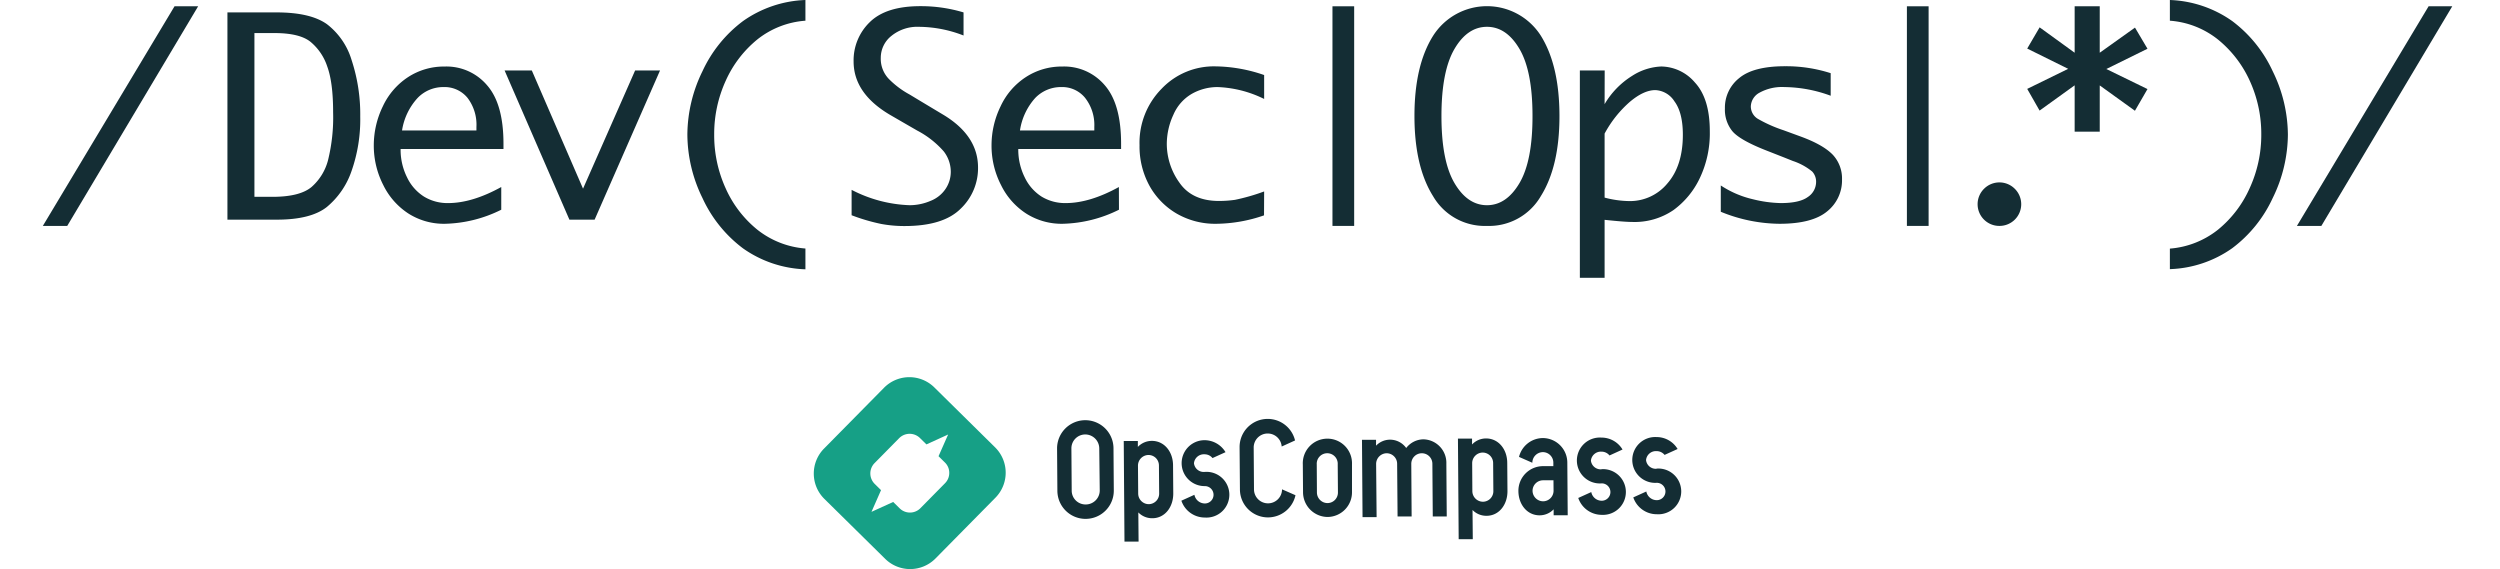 <svg id="Layer_1" data-name="Layer 1" xmlns="http://www.w3.org/2000/svg" viewBox="0 0 576 131.12"><defs><style>.cls-1{fill:#142D34;} .cls-2{fill:#16A086;}</style></defs><title>Artboard 1</title><path class="cls-1" d="M256.62,113l-.07-9.73a6.48,6.48,0,0,0-13,.09l.07,9.74a6.48,6.48,0,0,0,13-.1Zm-3.24,0a3.23,3.23,0,0,1-3.22,3.23,3.19,3.19,0,0,1-3.24-3.18l-.07-9.74A3.2,3.2,0,0,1,250,100.1a3.24,3.24,0,0,1,3.27,3.19Z"/><path class="cls-1" d="M305.9,119.11a5.68,5.68,0,0,0,5.6-5.72l0-6.46a5.67,5.67,0,1,0-11.33.08l.05,6.46A5.71,5.71,0,0,0,305.9,119.11ZM303.38,107a2.42,2.42,0,1,1,4.83,0l.05,6.46a2.42,2.42,0,0,1-2.39,2.45,2.45,2.45,0,0,1-2.45-2.42Z"/><path class="cls-1" d="M317.06,106.89a2.47,2.47,0,0,1,2.42-2.46,2.43,2.43,0,0,1,2.42,2.42L322,119l3.24,0-.08-12.14a2.43,2.43,0,1,1,4.86,0l.09,12.14,3.22,0-.09-12.14a5.42,5.42,0,0,0-5.3-5.64,5.09,5.09,0,0,0-3.95,2,4.58,4.58,0,0,0-3.74-1.92,4.45,4.45,0,0,0-3.21,1.39v-1.36l-3.24,0,.13,17.82,3.24,0Z"/><path class="cls-1" d="M292.18,119.21a6.5,6.5,0,0,0,6.3-5.11l-3.1-1.36a3.23,3.23,0,0,1-6.46,0l-.07-9.74a3.23,3.23,0,0,1,6.45-.12l3.08-1.4a6.48,6.48,0,0,0-12.78,1.55l.08,9.73A6.46,6.46,0,0,0,292.18,119.21Z"/><polygon class="cls-1" points="295.37 112.72 295.37 112.72 295.37 112.73 295.37 112.72"/><path class="cls-1" d="M262.27,118.06a4.41,4.41,0,0,0,3.22,1.34c2.92,0,4.85-2.6,4.83-5.72l-.05-6.45c0-3.12-2-5.67-4.91-5.65a4.43,4.43,0,0,0-3.2,1.39v-1.36l-3.25,0,.17,23.18,3.25,0Zm-.08-10.78a2.45,2.45,0,0,1,2.42-2.45,2.41,2.41,0,0,1,2.41,2.42l.05,6.46a2.42,2.42,0,0,1-2.38,2.45,2.45,2.45,0,0,1-2.45-2.42Z"/><path class="cls-1" d="M339.27,117.5a4.41,4.41,0,0,0,3.22,1.34c2.92,0,4.85-2.6,4.83-5.71l-.05-6.46c0-3.12-2-5.67-4.91-5.65a4.41,4.41,0,0,0-3.2,1.39v-1.36l-3.25,0,.17,23.18,3.25,0Zm-.08-10.77a2.45,2.45,0,0,1,2.41-2.46,2.42,2.42,0,0,1,2.42,2.42l.05,6.46a2.42,2.42,0,0,1-2.38,2.45,2.46,2.46,0,0,1-2.46-2.42Z"/><path class="cls-1" d="M355.45,100.93a5.7,5.7,0,0,0-5.47,4.34l3.07,1.35a2.46,2.46,0,0,1,2.42-2.45,2.43,2.43,0,0,1,2.42,2.42v.81l-2.41,0a5.68,5.68,0,0,0-5.64,5.69c0,3.11,2,5.66,4.91,5.64a4.45,4.45,0,0,0,3.21-1.39v1.37l3.24,0-.09-12.13A5.67,5.67,0,0,0,355.45,100.93Zm2.49,12.12a2.43,2.43,0,0,1-2.39,2.45,2.45,2.45,0,0,1-2.45-2.42,2.43,2.43,0,0,1,2.42-2.42h2.4Z"/><path class="cls-1" d="M381.69,108a2.25,2.25,0,0,1-2.44-2,2.28,2.28,0,0,1,2.41-2.06,2.37,2.37,0,0,1,1.86.87l3-1.36a5.64,5.64,0,0,0-4.88-2.75,5.28,5.28,0,1,0,.08,10.54,2,2,0,1,1,0,4,2.46,2.46,0,0,1-2.41-2l-3,1.36a5.7,5.7,0,0,0,5.42,3.88,5.27,5.27,0,1,0-.08-10.51Z"/><path class="cls-1" d="M369,108.13a2.27,2.27,0,0,1-2.45-2,2.3,2.3,0,0,1,2.42-2.07,2.36,2.36,0,0,1,1.86.88l3-1.37a5.64,5.64,0,0,0-4.87-2.75,5.29,5.29,0,1,0,.08,10.55,2,2,0,1,1,0,4,2.45,2.45,0,0,1-2.41-2l-3,1.36a5.72,5.72,0,0,0,5.42,3.89,5.27,5.27,0,1,0-.08-10.52Z"/><path class="cls-1" d="M277.6,112a2,2,0,1,1,0,4,2.47,2.47,0,0,1-2.41-2l-3,1.36a5.7,5.7,0,0,0,5.42,3.88,5.27,5.27,0,1,0-.07-10.51,2.26,2.26,0,0,1-2.45-2,2.29,2.29,0,0,1,2.42-2.06,2.33,2.33,0,0,1,1.85.87l3-1.36a5.66,5.66,0,0,0-4.88-2.76A5.29,5.29,0,1,0,277.6,112Z"/><path class="cls-2" d="M229.27,103.07l-14-13.81a8.2,8.2,0,0,0-11.6.09l-13.81,14a8.2,8.2,0,0,0,.08,11.6l14,13.8a8.2,8.2,0,0,0,11.6-.08l13.81-14A8.21,8.21,0,0,0,229.27,103.07Zm-11.55,8.28-5.67,5.75a3.38,3.38,0,0,1-4.79,0l-1.47-1.45-5,2.28,2.2-5-1.47-1.45a3.39,3.39,0,0,1,0-4.8l5.66-5.74a3.4,3.4,0,0,1,4.8,0l1.47,1.45,5-2.28-2.21,5,1.47,1.45a3.3,3.3,0,0,1,1,2.39A3.36,3.36,0,0,1,217.72,111.35Z"/><path class="cls-1" d="M15.49,52.05H9.87L40.21,1.45h5.44Z"/><path class="cls-1" d="M52.4,50.61V2.86H63.72q7.82,0,11.62,2.72A16.33,16.33,0,0,1,81,13.81,40,40,0,0,1,83,26.86a35.84,35.84,0,0,1-2,12.53,18.56,18.56,0,0,1-5.71,8.31q-3.69,2.91-11.51,2.91Zm6.22-5.26h4.14c4.2,0,7.19-.75,9-2.25a12.29,12.29,0,0,0,3.83-6.24,41.19,41.19,0,0,0,1.16-11q0-6.87-1.36-10.56a12.39,12.39,0,0,0-3.87-5.68c-1.67-1.33-4.43-2-8.26-2H58.62Z"/><path class="cls-1" d="M115.49,48.32a30.45,30.45,0,0,1-13,3.24,15.24,15.24,0,0,1-8.31-2.31,16.4,16.4,0,0,1-5.86-6.59,19.91,19.91,0,0,1-2.2-9.17,20.61,20.61,0,0,1,2.09-9,16.24,16.24,0,0,1,5.85-6.75,15.13,15.13,0,0,1,8.37-2.41,12.27,12.27,0,0,1,9.83,4.36Q116,24,116,33.1v1.23H92.3a14.23,14.23,0,0,0,1.49,6.54,10.63,10.63,0,0,0,3.92,4.44,10.41,10.41,0,0,0,5.54,1.48q5.53,0,12.24-3.7ZM92.63,30.06h17.14v-.83a10.19,10.19,0,0,0-2.06-6.69,6.82,6.82,0,0,0-5.51-2.48,8.2,8.2,0,0,0-6,2.53A14.3,14.3,0,0,0,92.63,30.06Z"/><path class="cls-1" d="M131.19,50.61,116.26,16.24h6.27l11.8,27.23,12-27.23h5.74L137,50.61Z"/><path class="cls-1" d="M185.57,62.05a26.39,26.39,0,0,1-14.37-4.82,30.22,30.22,0,0,1-9.34-11.58A33.52,33.52,0,0,1,158.37,31a33.52,33.52,0,0,1,3.49-14.61A30.22,30.22,0,0,1,171.2,4.85,26.57,26.57,0,0,1,185.57,0V4.77a20.11,20.11,0,0,0-11.08,4.32,25.94,25.94,0,0,0-7.29,9.53A29.53,29.53,0,0,0,164.55,31a29.54,29.54,0,0,0,2.65,12.41,25.71,25.71,0,0,0,7.29,9.51,20.36,20.36,0,0,0,11.08,4.34Z"/><path class="cls-1" d="M196.21,49.59V43.74a31.24,31.24,0,0,0,13.37,3.54,12.24,12.24,0,0,0,4.82-1,7.41,7.41,0,0,0,3.48-2.79,7.05,7.05,0,0,0,1.18-3.94,7.68,7.68,0,0,0-1.62-4.67,21.15,21.15,0,0,0-6.1-4.79l-3.12-1.8-3.16-1.83q-8.4-4.95-8.39-12.32A12.23,12.23,0,0,1,200.4,5.1q3.75-3.69,11.68-3.68A34,34,0,0,1,222,2.86V8.18a28.7,28.7,0,0,0-10.22-2,9.48,9.48,0,0,0-6.41,2.1,6.43,6.43,0,0,0-2.44,5.05,6.71,6.71,0,0,0,1.87,4.87,20.28,20.28,0,0,0,4.78,3.58L212,23.24l3,1.8,2.47,1.48q7.86,4.8,7.87,12.06a12.88,12.88,0,0,1-4,9.5q-4,4-12.91,4a29.29,29.29,0,0,1-5.39-.48A43.77,43.77,0,0,1,196.21,49.59Z"/><path class="cls-1" d="M257.81,48.32a30.53,30.53,0,0,1-13,3.24,15.23,15.23,0,0,1-8.3-2.31,16.33,16.33,0,0,1-5.86-6.59,19.78,19.78,0,0,1-2.2-9.17,20.47,20.47,0,0,1,2.09-9,16.1,16.1,0,0,1,5.85-6.75,15.12,15.12,0,0,1,8.36-2.41,12.25,12.25,0,0,1,9.83,4.36Q258.3,24,258.3,33.1v1.23H234.61a14.36,14.36,0,0,0,1.49,6.54A10.69,10.69,0,0,0,240,45.31a10.41,10.41,0,0,0,5.54,1.48q5.53,0,12.25-3.7ZM235,30.06h17.13v-.83A10.13,10.13,0,0,0,250,22.54a6.8,6.8,0,0,0-5.5-2.48,8.22,8.22,0,0,0-6,2.53A14.37,14.37,0,0,0,235,30.06Z"/><path class="cls-1" d="M291.23,49.62a34.42,34.42,0,0,1-11,1.94,17.74,17.74,0,0,1-9.18-2.38,16.91,16.91,0,0,1-6.26-6.47,18.82,18.82,0,0,1-2.24-9.27,17.71,17.71,0,0,1,5.09-13A16.6,16.6,0,0,1,280,15.29a35.39,35.39,0,0,1,11.26,2V22.8a26.26,26.26,0,0,0-10.74-2.74,12,12,0,0,0-5.91,1.55,10.21,10.21,0,0,0-4.27,4.85,16,16,0,0,0-1.51,6.76,15.34,15.34,0,0,0,2.91,8.86q2.91,4.22,9.12,4.22a26.49,26.49,0,0,0,3.69-.26,46.9,46.9,0,0,0,6.71-1.93Z"/><path class="cls-1" d="M307,52.05V1.45h5v50.6Z"/><path class="cls-1" d="M342.6,52.05a13.78,13.78,0,0,1-12.42-6.85q-4.29-6.84-4.29-18.48t4.29-18.46a14.71,14.71,0,0,1,24.85,0q4.26,6.86,4.27,18.46T355,45.2A13.79,13.79,0,0,1,342.6,52.05Zm0-4.77q4.48,0,7.49-5.1t3-15.45q0-10.35-3-15.45t-7.49-5.1q-4.5,0-7.49,5.1t-3,15.45q0,10.35,3,15.45T342.6,47.28Z"/><path class="cls-1" d="M369.7,24a18.94,18.94,0,0,1,6.31-6.5,13.39,13.39,0,0,1,6.73-2.18A10.37,10.37,0,0,1,390.5,19q3.45,3.72,3.44,11.29A24,24,0,0,1,391.65,41a19.3,19.3,0,0,1-6.11,7.42,15.86,15.86,0,0,1-9.44,2.72c-1.07,0-2.71-.12-4.92-.34l-1.48-.15V64H364V16.24h5.72Zm0,6.81V45.53a23.23,23.23,0,0,0,5.72.8,11.17,11.17,0,0,0,8.76-4.08q3.54-4.08,3.55-11.17c0-3.43-.65-6-1.94-7.73a5.51,5.51,0,0,0-4.4-2.59c-1.78,0-3.75.91-5.89,2.72A26.16,26.16,0,0,0,369.7,30.78Z"/><path class="cls-1" d="M396.47,48.79V42.73a22.6,22.6,0,0,0,7.29,3.15,28.92,28.92,0,0,0,6.52.91q4.34,0,6.24-1.4a4.17,4.17,0,0,0,1.91-3.49,3.44,3.44,0,0,0-.89-2.37,13.87,13.87,0,0,0-4.43-2.43l-2-.8-4-1.57q-6.39-2.49-8.06-4.61A7.87,7.87,0,0,1,397.42,25a8.67,8.67,0,0,1,3.28-7q3.29-2.75,10.64-2.74a33.56,33.56,0,0,1,10.45,1.6v5.2a31.57,31.57,0,0,0-10.67-2,10.72,10.72,0,0,0-5.68,1.27,3.73,3.73,0,0,0-2.05,3.19,3.34,3.34,0,0,0,1.78,2.95A31.83,31.83,0,0,0,410.9,30l3.88,1.42c3.55,1.29,6,2.7,7.47,4.21a8,8,0,0,1,2.15,5.7A9.12,9.12,0,0,1,421,48.68q-3.44,2.88-11,2.88A36.33,36.33,0,0,1,396.47,48.79Z"/><path class="cls-1" d="M439.35,52.05V1.45h5v50.6Z"/><path class="cls-1" d="M460.67,52.05a5,5,0,0,1-3.53-8.57,5,5,0,0,1,7.05,0,5,5,0,0,1-3.52,8.57Z"/><path class="cls-1" d="M478,30.33V19.66l-8.08,5.82-2.85-5,9.44-4.62-9.44-4.67,2.86-4.89L478,12.15V1.45h5.78v10.7l8.12-5.79,2.88,4.87-9.48,4.67,9.48,4.62-2.89,5-8.11-5.84V30.33Z"/><path class="cls-1" d="M499.94,0A26.54,26.54,0,0,1,514.3,4.85a30.22,30.22,0,0,1,9.34,11.58A33.52,33.52,0,0,1,527.13,31a33.52,33.52,0,0,1-3.49,14.61,30.22,30.22,0,0,1-9.34,11.58,26.36,26.36,0,0,1-14.36,4.82V57.28A20.36,20.36,0,0,0,511,52.94a25.92,25.92,0,0,0,7.29-9.51A29.4,29.4,0,0,0,521,31a29.39,29.39,0,0,0-2.66-12.4A26.16,26.16,0,0,0,511,9.09a20.11,20.11,0,0,0-11.06-4.32Z"/><path class="cls-1" d="M534.84,52.05h-5.63l30.34-50.6H565Z"/></svg>